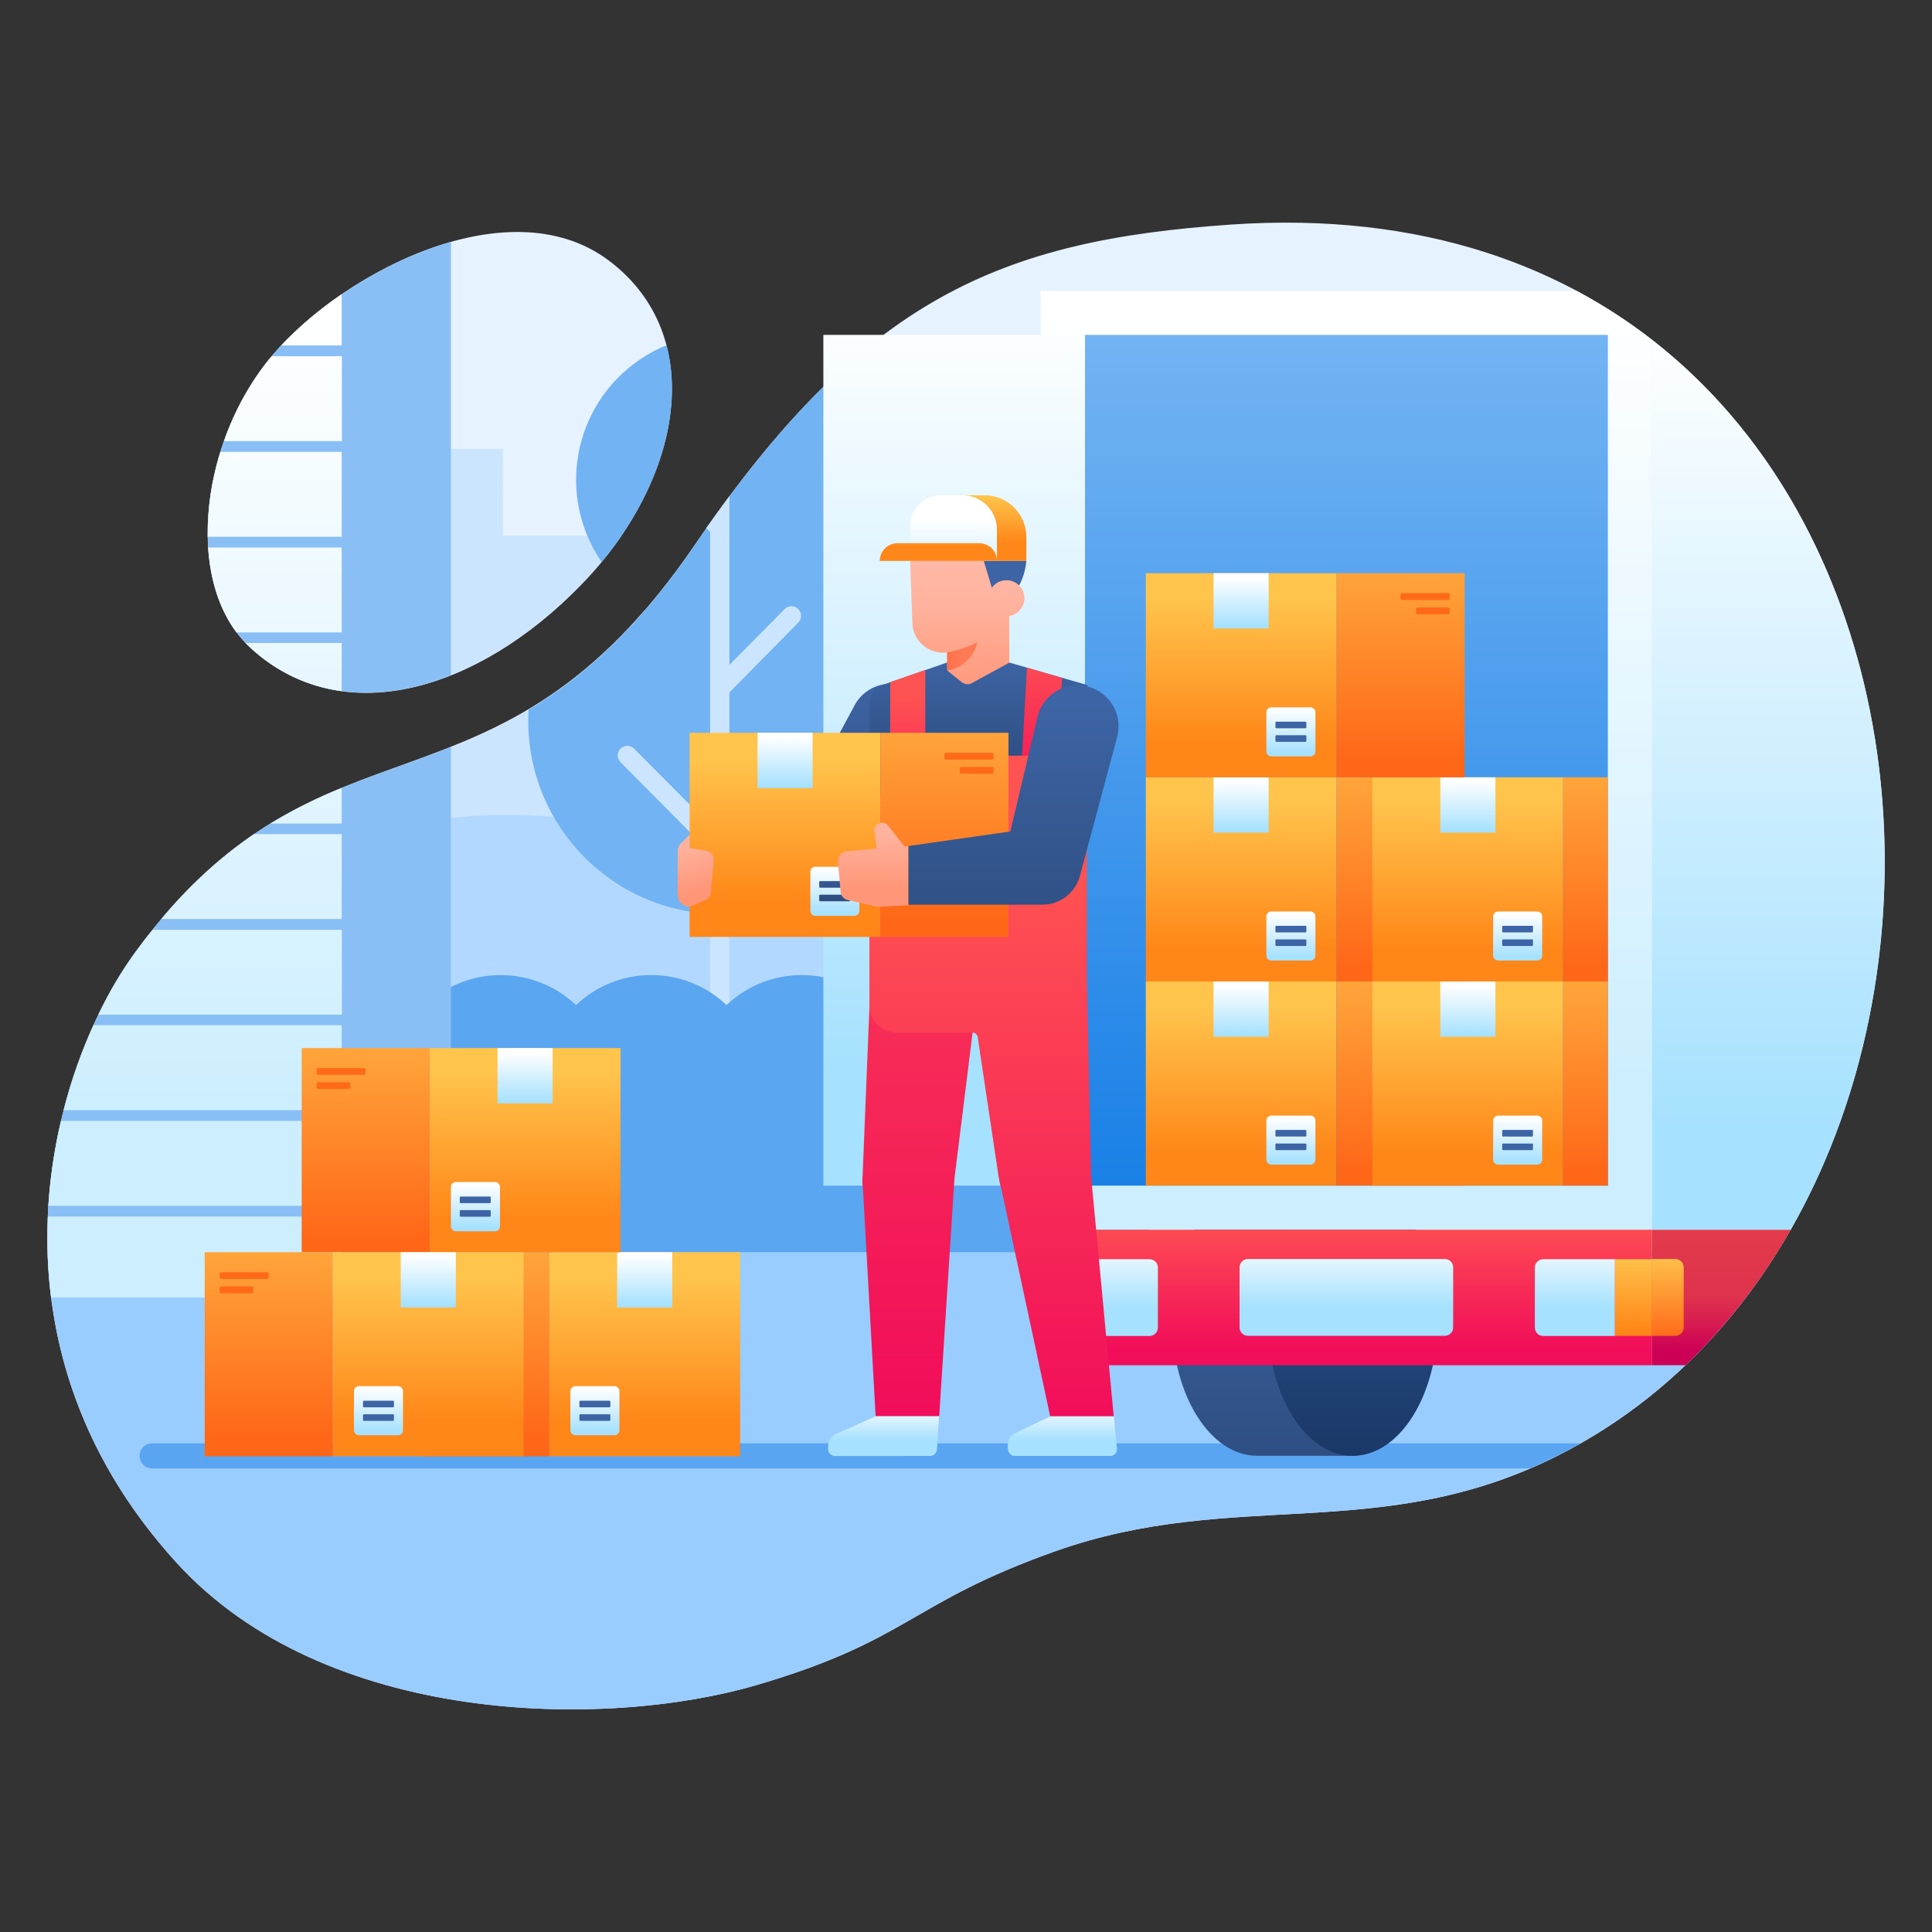<svg xml:space="preserve" style="enable-background:new 0 0 1024 1024;" viewBox="0 0 1024 1024" y="0px" x="0px" xmlns:xlink="http://www.w3.org/1999/xlink" xmlns="http://www.w3.org/2000/svg" id="图层_1" version="1.1">
<rect x="0" y="0" width="1024" height="1024" fill="#333333" stroke="none"/>
<style type="text/css">
	.st0{fill-rule:evenodd;clip-rule:evenodd;fill:#E6F2FF;}
	.st1{fill-rule:evenodd;clip-rule:evenodd;fill:#CCE5FF;}
	.st2{fill-rule:evenodd;clip-rule:evenodd;fill:#B3D8FF;}
	.st3{fill-rule:evenodd;clip-rule:evenodd;fill:#72B3F3;}
	.st4{fill-rule:evenodd;clip-rule:evenodd;fill:#5AA6F1;}
	.st5{fill-rule:evenodd;clip-rule:evenodd;fill:#99CDFF;}
	.st6{fill-rule:evenodd;clip-rule:evenodd;fill:#5AA5F2;}
	.st7{fill-rule:evenodd;clip-rule:evenodd;fill:url(#SVGID_1_);}
	.st8{fill:url(#SVGID_2_);}
	.st9{fill-rule:evenodd;clip-rule:evenodd;fill:url(#SVGID_3_);}
	.st10{fill-rule:evenodd;clip-rule:evenodd;fill:url(#SVGID_4_);}
	.st11{fill:url(#SVGID_5_);}
	.st12{fill:url(#SVGID_6_);}
	.st13{fill:url(#SVGID_7_);}
	.st14{fill:url(#SVGID_8_);}
	.st15{fill-rule:evenodd;clip-rule:evenodd;fill:url(#SVGID_9_);}
	.st16{fill-rule:evenodd;clip-rule:evenodd;fill:#C07E54;}
	.st17{fill-rule:evenodd;clip-rule:evenodd;fill:url(#SVGID_10_);}
	.st18{fill-rule:evenodd;clip-rule:evenodd;fill:url(#SVGID_11_);}
	.st19{fill:url(#SVGID_12_);}
	.st20{fill:url(#SVGID_13_);}
	.st21{fill:url(#SVGID_14_);}
	.st22{fill-rule:evenodd;clip-rule:evenodd;fill:url(#SVGID_15_);}
	.st23{fill-rule:evenodd;clip-rule:evenodd;fill:url(#SVGID_16_);}
	.st24{fill-rule:evenodd;clip-rule:evenodd;fill:url(#SVGID_17_);}
	.st25{fill:url(#SVGID_18_);}
	.st26{fill:url(#SVGID_19_);}
	.st27{fill:url(#SVGID_20_);}
	.st28{fill-rule:evenodd;clip-rule:evenodd;fill:url(#SVGID_21_);}
	.st29{fill-rule:evenodd;clip-rule:evenodd;fill:url(#SVGID_22_);}
	.st30{fill-rule:evenodd;clip-rule:evenodd;fill:url(#SVGID_23_);}
	.st31{fill:url(#SVGID_24_);}
	.st32{fill:url(#SVGID_25_);}
	.st33{fill:url(#SVGID_26_);}
	.st34{fill-rule:evenodd;clip-rule:evenodd;fill:url(#SVGID_27_);}
	.st35{fill-rule:evenodd;clip-rule:evenodd;fill:url(#SVGID_28_);}
	.st36{fill-rule:evenodd;clip-rule:evenodd;fill:url(#SVGID_29_);}
	.st37{fill:url(#SVGID_30_);}
	.st38{fill:url(#SVGID_31_);}
	.st39{fill:url(#SVGID_32_);}
	.st40{fill-rule:evenodd;clip-rule:evenodd;fill:url(#SVGID_33_);}
	.st41{fill-rule:evenodd;clip-rule:evenodd;fill:#FF6A19;}
	.st42{fill-rule:evenodd;clip-rule:evenodd;fill:url(#SVGID_34_);}
	.st43{fill-rule:evenodd;clip-rule:evenodd;fill:url(#SVGID_35_);}
	.st44{fill:url(#SVGID_36_);}
	.st45{fill:url(#SVGID_37_);}
	.st46{fill:url(#SVGID_38_);}
	.st47{fill-rule:evenodd;clip-rule:evenodd;fill:url(#SVGID_39_);}
	.st48{fill-rule:evenodd;clip-rule:evenodd;fill:url(#SVGID_40_);}
	.st49{fill-rule:evenodd;clip-rule:evenodd;fill:url(#SVGID_41_);}
	.st50{fill:url(#SVGID_42_);}
	.st51{fill-rule:evenodd;clip-rule:evenodd;fill:url(#SVGID_43_);}
	.st52{fill-rule:evenodd;clip-rule:evenodd;fill:url(#SVGID_44_);}
	.st53{fill-rule:evenodd;clip-rule:evenodd;fill:#89BFF5;}
	.st54{fill-rule:evenodd;clip-rule:evenodd;fill:url(#SVGID_45_);}
	.st55{fill:url(#SVGID_46_);}
	.st56{fill:url(#SVGID_47_);}
	.st57{fill:url(#SVGID_48_);}
	.st58{fill-rule:evenodd;clip-rule:evenodd;fill:url(#SVGID_49_);}
	.st59{fill-rule:evenodd;clip-rule:evenodd;fill:url(#SVGID_50_);}
	.st60{fill-rule:evenodd;clip-rule:evenodd;fill:url(#SVGID_51_);}
	.st61{fill:url(#SVGID_52_);}
	.st62{fill:url(#SVGID_53_);}
	.st63{fill:url(#SVGID_54_);}
	.st64{fill-rule:evenodd;clip-rule:evenodd;fill:url(#SVGID_55_);}
	.st65{fill-rule:evenodd;clip-rule:evenodd;fill:url(#SVGID_56_);}
	.st66{fill-rule:evenodd;clip-rule:evenodd;fill:url(#SVGID_57_);}
	.st67{fill:url(#SVGID_58_);}
	.st68{fill:url(#SVGID_59_);}
	.st69{fill:url(#SVGID_60_);}
	.st70{fill-rule:evenodd;clip-rule:evenodd;fill:url(#SVGID_61_);}
	.st71{fill-rule:evenodd;clip-rule:evenodd;fill:url(#SVGID_62_);}
	.st72{fill-rule:evenodd;clip-rule:evenodd;fill:url(#SVGID_63_);}
	.st73{fill-rule:evenodd;clip-rule:evenodd;fill:url(#Arm-Left_1_);}
	.st74{fill-rule:evenodd;clip-rule:evenodd;fill:url(#SVGID_64_);}
	.st75{fill-rule:evenodd;clip-rule:evenodd;fill:url(#SVGID_65_);}
	.st76{fill-rule:evenodd;clip-rule:evenodd;fill:url(#SVGID_66_);}
	.st77{fill-rule:evenodd;clip-rule:evenodd;fill:url(#SVGID_67_);}
	.st78{fill-rule:evenodd;clip-rule:evenodd;fill:url(#SVGID_68_);}
	.st79{fill-rule:evenodd;clip-rule:evenodd;fill:url(#SVGID_69_);}
	.st80{fill-rule:evenodd;clip-rule:evenodd;fill:url(#SVGID_70_);}
	.st81{fill-rule:evenodd;clip-rule:evenodd;fill:url(#SVGID_71_);}
	.st82{fill-rule:evenodd;clip-rule:evenodd;fill:url(#SVGID_72_);}
	.st83{fill-rule:evenodd;clip-rule:evenodd;fill:url(#SVGID_73_);}
	.st84{fill-rule:evenodd;clip-rule:evenodd;fill:url(#SVGID_74_);}
	.st85{fill-rule:evenodd;clip-rule:evenodd;fill:url(#SVGID_75_);}
	.st86{fill-rule:evenodd;clip-rule:evenodd;fill:url(#SVGID_76_);}
	.st87{fill:url(#SVGID_77_);}
	.st88{fill:url(#SVGID_78_);}
	.st89{fill:url(#SVGID_79_);}
	.st90{fill-rule:evenodd;clip-rule:evenodd;fill:url(#SVGID_80_);}
	.st91{fill-rule:evenodd;clip-rule:evenodd;fill:url(#SVGID_81_);}
	.st92{fill-rule:evenodd;clip-rule:evenodd;fill:url(#Hand-left_1_);}
	.st93{fill-rule:evenodd;clip-rule:evenodd;fill:url(#SVGID_82_);}
	.st94{fill-rule:evenodd;clip-rule:evenodd;fill:url(#SVGID_83_);}
</style>
<g id="图层_2_1_">
	<g id="Online_Transportation_Car">
		<g id="Artboard11">
			<path d="M71.8,504.6C27,565.8-14.6,709.7,93.7,828.4c78.8,86.4,227,88.3,307.7,64.6s80.3-43.1,157.6-70.7
				c95.5-33.9,172.6-3.3,266.9-50.9c273-138,228.6-679.7-173.1-652.4c-122.8,8.4-195.4,39.2-284.6,169.9
				C262.4,443.9,171.5,368.5,71.8,504.6L71.8,504.6z M132.9,343.5c48.5,44.4,120.5,22.7,175-33.4s67.4-132.5,14.8-172
				c-54.4-40.9-146.7,9.1-182,54.7S97.7,311.3,132.9,343.5z" class="st0" id="BG"></path>
			<path d="M341.7,323.5v37.1h104.4v180.1H218.5v-137C258.5,389.1,299,372.8,341.7,323.5z M266.6,283.9
				h62.8c-6.4,9.3-13.6,18-21.5,26c-27.2,28-58.7,47.4-89.5,54.3V237.9h48.1L266.6,283.9z" class="st1" id="Building"></path>
			<path d="M93.1,478.5c77-6.7,84.7-46.6,175.8-46.6c99.6,0,99.6,47.6,199.1,47.6v122.4H69.8v-94.4l2-2.8
				c6.6-9.1,13.6-17.7,21.2-26L93.1,478.5z" class="st2" id="Bliss"></path>
			<g id="tree">
				<path d="M438.3,203.1c24.2,27.3,25.9,67.9,4.1,97.2c25.7,19.4,40.7,49.7,40.7,81.8c0,56.5-45.6,102.3-101.5,102.3
					S280,438.6,280,382.2c0-2.1,0-4.1,0.2-6.1c28.5-17,57.6-42.5,87.9-87C392.3,253.6,415.3,225.6,438.3,203.1L438.3,203.1z
					 M353.3,183c9.2,35.4-4.2,78.3-34.4,114.9c-24.1-35.1-15.2-83,19.9-107.1C343.3,187.7,348.2,185,353.3,183z" class="st3"></path>
				<path d="M386.6,263v89.4l29.3-29.6c2-2,5.2-2,7.2,0c0,0,0,0,0,0l0,0c2,2,2,5.2,0,7.2L386.6,367v261.5h-10.2V451.9
					L328.9,404c-2-2-2-5.2,0-7.2l0,0c2-2,5.2-2,7.2,0c0,0,0,0,0,0l40.3,40.6V282l-2.1-2.1C378.5,274.1,382.5,268.4,386.6,263
					L386.6,263z" class="st1"></path>
			</g>
			<path d="M544.6,532.8c23.3-22,60.1-21,82.1,2.3c22,23.3,21,60.1-2.3,82.1c-4.6,4.3-9.8,7.8-15.5,10.5v50.2
				h-399v-85.5c-9.6-30.6,7.4-63.2,38-72.9c20.1-6.3,42.1-1.3,57.4,13.2c22.4-21.2,57.4-21.2,79.8,0c22.4-21.2,57.4-21.2,79.8,0
				C487.1,511.6,522.2,511.6,544.6,532.8L544.6,532.8z" class="st4" id="Bush"></path>
			<path d="M941.9,663.7c-28.3,45.1-67.1,82.9-116.1,107.7c-94.2,47.6-171.4,17-266.8,50.9
				c-77.4,27.5-76.9,46.9-157.6,70.7s-228.9,21.8-307.7-64.6c-48.4-53.1-66.9-111.2-68.4-164.7H941.9z" class="st5" id="Ground"></path>
			<path d="M837.7,765c-3.9,2.2-7.8,4.3-11.9,6.3c-5,2.5-10,4.8-14.9,7H81c-3.7,0.2-6.8-2.6-7-6.3
				c-0.2-3.7,2.6-6.8,6.3-7c0.2,0,0.4,0,0.7,0L837.7,765z" class="st6" id="shadow"></path>
			<g id="Truck">
				
					<linearGradient gradientTransform="matrix(0 245.35 -188.59 0 82844.586 529083.062)" y2="435.617" x2="-2153.296" y1="435.617" x1="-2153.882" gradientUnits="userSpaceOnUse" id="SVGID_1_">
					<stop style="stop-color:#3D64A4" offset="0"></stop>
					<stop style="stop-color:#2F4F83" offset="1"></stop>
				</linearGradient>
				<path d="M716.9,628.4h-50.6c-24.8,0-45,32.1-45,71.6c0,39.5,20.2,71.6,45,71.6h50.6c24.9,0,45-32.1,45-71.6
					C761.9,660.5,741.7,628.4,716.9,628.4L716.9,628.4z" class="st7"></path>
				
					<linearGradient gradientTransform="matrix(0 362.15 -362.15 0 159839.969 780946.562)" y2="439.385" x2="-2154.273" y1="439.385" x1="-2154.859" gradientUnits="userSpaceOnUse" id="SVGID_2_">
					<stop style="stop-color:#3D64A4" offset="0"></stop>
					<stop style="stop-color:#193766" offset="1"></stop>
				</linearGradient>
				<ellipse ry="71.6" rx="45" cy="700" cx="716.9" class="st8"></ellipse>
				
					<linearGradient gradientTransform="matrix(0 703.64 -514.44 0 227260.062 1516963.125)" y2="440.375" x2="-2155.056" y1="440.375" x1="-2155.642" gradientUnits="userSpaceOnUse" id="SVGID_3_">
					<stop style="stop-color:#FFFFFF" offset="0"></stop>
					<stop style="stop-color:#CCEEFF" offset="1"></stop>
				</linearGradient>
				<path d="M835.7,154.2c14,7.5,27.4,16.2,39.9,25.9v471.7h-324V154.2H835.7z" class="st9"></path>
				
					<linearGradient gradientTransform="matrix(0 722.82 -282.47 0 124930.477 1558375.125)" y2="438.961" x2="-2155.138" y1="438.961" x1="-2155.724" gradientUnits="userSpaceOnUse" id="SVGID_4_">
					<stop style="stop-color:#FFFFFF" offset="0"></stop>
					<stop style="stop-color:#A6E1FF" offset="1"></stop>
				</linearGradient>
				<path d="M875.6,180.1c136,105.8,158,323.8,73.5,471.7h-73.5V180.1z" class="st10"></path>
				
					<linearGradient gradientTransform="matrix(0 772.25 -733.35 0 324245.594 1665007.5)" y2="441.17" x2="-2155.231" y1="441.17" x1="-2155.817" gradientUnits="userSpaceOnUse" id="SVGID_5_">
					<stop style="stop-color:#72B3F3" offset="0"></stop>
					<stop style="stop-color:#1980E6" offset="1"></stop>
				</linearGradient>
				<rect height="450.9" width="277.2" class="st11" y="177.5" x="575"></rect>
				<g id="Boxes-Inside">
					
						<linearGradient gradientTransform="matrix(0 134.46 -158.12 0 69376.633 289679.344)" y2="434.599" x2="-2149.839" y1="434.599" x1="-2150.425" gradientUnits="userSpaceOnUse" id="SVGID_6_">
						<stop style="stop-color:#FFC44C" offset="0"></stop>
						<stop style="stop-color:#FF8618" offset="1"></stop>
					</linearGradient>
					<rect height="108.2" width="101.1" class="st12" y="520.2" x="607.3"></rect>
					
						<linearGradient gradientTransform="matrix(0 44.96 -66.87 0 28961.342 96592.07)" y2="423.262" x2="-2136.193" y1="423.262" x1="-2136.779" gradientUnits="userSpaceOnUse" id="SVGID_7_">
						<stop style="stop-color:#FFFFFF" offset="0"></stop>
						<stop style="stop-color:#A6E1FF" offset="1"></stop>
					</linearGradient>
					<rect height="29.3" width="29.2" class="st13" y="520.2" x="643.2"></rect>
					
						<linearGradient gradientTransform="matrix(0 257.06 -203.1 0 89439.312 554083.25)" y2="436.716" x2="-2153.046" y1="436.716" x1="-2153.632" gradientUnits="userSpaceOnUse" id="SVGID_8_">
						<stop style="stop-color:#FFC44C" offset="0"></stop>
						<stop style="stop-color:#FF6718" offset="1"></stop>
					</linearGradient>
					<rect height="108.2" width="67.9" class="st14" y="520.2" x="708.4"></rect>
					
						<linearGradient gradientTransform="matrix(0 39.89 -59.62 0 25790.826 85775.695)" y2="421.111" x2="-2134.864" y1="421.111" x1="-2135.45" gradientUnits="userSpaceOnUse" id="SVGID_9_">
						<stop style="stop-color:#FFFFFF" offset="0"></stop>
						<stop style="stop-color:#A6E1FF" offset="1"></stop>
					</linearGradient>
					<path d="M697.2,593.9c0-1.4-1.2-2.6-2.6-2.6l0,0h-20.8c-1.4,0-2.6,1.2-2.6,2.6l0,0v20.8c0,1.4,1.2,2.6,2.6,2.6
						l0,0h20.8c1.4,0,2.6-1.2,2.6-2.6l0,0V593.9z" class="st15"></path>
					<path d="M768.4,531.7c0-0.5-0.4-0.9-0.9-0.9h-24.3c-0.5,0-0.9,0.4-0.9,0.9v1.8c0,0.5,0.4,0.9,0.9,0.9l0,0h24.3
						c0.5,0,0.9-0.4,0.9-0.9V531.7z" class="st16"></path>
					<path d="M768.4,539.2c0-0.5-0.4-0.9-0.9-0.9h-16.1c-0.5,0-0.9,0.4-0.9,0.9c0,0,0,0,0,0v1.8c0,0.5,0.4,0.9,0.9,0.9
						h16.1c0.5,0,0.9-0.4,0.9-0.9V539.2z" class="st16"></path>
					
						<linearGradient gradientTransform="matrix(3.735173e-16 6.1 22.05 -1.350173e-15 -10368.934 12898.094)" y2="501.276" x2="-2014.03" y1="501.276" x1="-2014.616" gradientUnits="userSpaceOnUse" id="SVGID_10_">
						<stop style="stop-color:#3D64A4" offset="0"></stop>
						<stop style="stop-color:#2F4F83" offset="1"></stop>
					</linearGradient>
					<path d="M692.4,599.4c0-0.3-0.2-0.5-0.5-0.5c0,0,0,0,0,0h-15.4c-0.3,0-0.5,0.2-0.5,0.5v2.5c0,0.3,0.2,0.5,0.5,0.5
						h15.4c0.3,0,0.5-0.2,0.5-0.5c0,0,0,0,0,0V599.4z" class="st17"></path>
					
						<linearGradient gradientTransform="matrix(3.735173e-16 6.1 22.05 -1.350173e-15 -10368.934 12910.434)" y2="501.276" x2="-2014.876" y1="501.276" x1="-2015.462" gradientUnits="userSpaceOnUse" id="SVGID_11_">
						<stop style="stop-color:#3D64A4" offset="0"></stop>
						<stop style="stop-color:#2F4F83" offset="1"></stop>
					</linearGradient>
					<path d="M692.4,606.6c0-0.3-0.2-0.5-0.5-0.5c0,0,0,0,0,0h-15.4c-0.3,0-0.5,0.2-0.5,0.5v2.5c0,0.3,0.2,0.5,0.5,0.5
						h15.4c0.3,0,0.5-0.2,0.5-0.5c0,0,0,0,0,0V606.6z" class="st18"></path>
					
						<linearGradient gradientTransform="matrix(0 134.46 -158.12 0 69582.406 289679.344)" y2="435.141" x2="-2149.839" y1="435.141" x1="-2150.425" gradientUnits="userSpaceOnUse" id="SVGID_12_">
						<stop style="stop-color:#FFC44C" offset="0"></stop>
						<stop style="stop-color:#FF8618" offset="1"></stop>
					</linearGradient>
					<rect height="108.2" width="101.1" class="st19" y="520.2" x="727.4"></rect>
					
						<linearGradient gradientTransform="matrix(0 44.96 -66.87 0 29167.115 96592.07)" y2="424.542" x2="-2136.193" y1="424.542" x1="-2136.779" gradientUnits="userSpaceOnUse" id="SVGID_13_">
						<stop style="stop-color:#FFFFFF" offset="0"></stop>
						<stop style="stop-color:#A6E1FF" offset="1"></stop>
					</linearGradient>
					<rect height="29.3" width="29.2" class="st20" y="520.2" x="763.4"></rect>
					
						<linearGradient gradientTransform="matrix(0 257.06 -70.92 0 31064.947 554083.25)" y2="426.178" x2="-2153.046" y1="426.178" x1="-2153.632" gradientUnits="userSpaceOnUse" id="SVGID_14_">
						<stop style="stop-color:#FFC44C" offset="0"></stop>
						<stop style="stop-color:#FF6718" offset="1"></stop>
					</linearGradient>
					<rect height="108.2" width="23.7" class="st21" y="520.2" x="828.5"></rect>
					
						<linearGradient gradientTransform="matrix(0 39.89 -59.62 0 25996.604 85775.695)" y2="422.547" x2="-2134.864" y1="422.547" x1="-2135.45" gradientUnits="userSpaceOnUse" id="SVGID_15_">
						<stop style="stop-color:#FFFFFF" offset="0"></stop>
						<stop style="stop-color:#A6E1FF" offset="1"></stop>
					</linearGradient>
					<path d="M817.4,593.9c0-1.4-1.2-2.6-2.6-2.6l0,0h-20.8c-1.4,0-2.6,1.2-2.6,2.6l0,0v20.8c0,1.4,1.2,2.6,2.6,2.6
						l0,0h20.8c1.4,0,2.6-1.1,2.6-2.6c0,0,0,0,0,0L817.4,593.9z" class="st22"></path>
					
						<linearGradient gradientTransform="matrix(3.735173e-16 6.1 22.05 -1.350173e-15 -10163.154 12898.094)" y2="497.393" x2="-2014.03" y1="497.393" x1="-2014.616" gradientUnits="userSpaceOnUse" id="SVGID_16_">
						<stop style="stop-color:#3D64A4" offset="0"></stop>
						<stop style="stop-color:#2F4F83" offset="1"></stop>
					</linearGradient>
					<path d="M812.6,599.4c0-0.3-0.2-0.5-0.5-0.5h-15.4c-0.3,0-0.5,0.2-0.5,0.5c0,0,0,0,0,0v2.5c0,0.3,0.2,0.5,0.5,0.5
						c0,0,0,0,0,0H812c0.3,0,0.5-0.2,0.5-0.5V599.4z" class="st23"></path>
					
						<linearGradient gradientTransform="matrix(3.735173e-16 6.1 22.05 -1.350173e-15 -10163.154 12910.434)" y2="497.393" x2="-2014.876" y1="497.393" x1="-2015.462" gradientUnits="userSpaceOnUse" id="SVGID_17_">
						<stop style="stop-color:#3D64A4" offset="0"></stop>
						<stop style="stop-color:#2F4F83" offset="1"></stop>
					</linearGradient>
					<path d="M812.6,606.6c0-0.3-0.2-0.5-0.5-0.5h-15.4c-0.3,0-0.5,0.2-0.5,0.5c0,0,0,0,0,0v2.5c0,0.3,0.2,0.5,0.5,0.5
						c0,0,0,0,0,0H812c0.3,0,0.5-0.2,0.5-0.5V606.6z" class="st24"></path>
					
						<linearGradient gradientTransform="matrix(0 134.46 -158.12 0 69376.633 289494.062)" y2="434.599" x2="-2149.272" y1="434.599" x1="-2149.858" gradientUnits="userSpaceOnUse" id="SVGID_18_">
						<stop style="stop-color:#FFC44C" offset="0"></stop>
						<stop style="stop-color:#FF8618" offset="1"></stop>
					</linearGradient>
					<rect height="108.2" width="101.1" class="st25" y="412" x="607.3"></rect>
					
						<linearGradient gradientTransform="matrix(0 44.96 -66.87 0 28961.342 96406.766)" y2="423.262" x2="-2134.484" y1="423.262" x1="-2135.07" gradientUnits="userSpaceOnUse" id="SVGID_19_">
						<stop style="stop-color:#FFFFFF" offset="0"></stop>
						<stop style="stop-color:#A6E1FF" offset="1"></stop>
					</linearGradient>
					<rect height="29.3" width="29.2" class="st26" y="412" x="643.2"></rect>
					
						<linearGradient gradientTransform="matrix(0 257.06 -203.1 0 89439.312 553897.938)" y2="436.716" x2="-2152.749" y1="436.716" x1="-2153.335" gradientUnits="userSpaceOnUse" id="SVGID_20_">
						<stop style="stop-color:#FFC44C" offset="0"></stop>
						<stop style="stop-color:#FF6718" offset="1"></stop>
					</linearGradient>
					<rect height="108.2" width="67.9" class="st27" y="412" x="708.4"></rect>
					
						<linearGradient gradientTransform="matrix(0 39.89 -59.62 0 25790.826 85590.398)" y2="421.111" x2="-2132.946" y1="421.111" x1="-2133.516" gradientUnits="userSpaceOnUse" id="SVGID_21_">
						<stop style="stop-color:#FFFFFF" offset="0"></stop>
						<stop style="stop-color:#A6E1FF" offset="1"></stop>
					</linearGradient>
					<path d="M697.2,485.7c0-1.4-1.2-2.6-2.6-2.6h-20.8c-1.4,0-2.6,1.2-2.6,2.6v20.8c0,1.4,1.2,2.6,2.6,2.6l0,0h20.8
						c1.4,0,2.6-1.2,2.6-2.6v0V485.7z" class="st28"></path>
					<path d="M768.4,423.5c0-0.5-0.4-0.9-0.9-0.9h-24.3c-0.5,0-0.9,0.4-0.9,0.9l0,0v1.8c0,0.5,0.4,0.9,0.9,0.9l0,0
						h24.3c0.5,0,0.9-0.4,0.9-0.9V423.5z" class="st16"></path>
					<path d="M768.4,431c0-0.5-0.4-0.9-0.9-0.9h-16.1c-0.5,0-0.9,0.4-0.9,0.9l0,0v1.8c0,0.5,0.4,0.9,0.9,0.9h16.1
						c0.5,0,0.9-0.4,0.9-0.9V431z" class="st16"></path>
					
						<linearGradient gradientTransform="matrix(3.735173e-16 6.1 22.05 -1.350173e-15 -10368.934 12712.794)" y2="501.276" x2="-2001.41" y1="501.276" x1="-2001.996" gradientUnits="userSpaceOnUse" id="SVGID_22_">
						<stop style="stop-color:#3D64A4" offset="0"></stop>
						<stop style="stop-color:#2F4F83" offset="1"></stop>
					</linearGradient>
					<path d="M692.4,491.2c0-0.3-0.2-0.5-0.5-0.5c0,0,0,0,0,0h-15.4c-0.3,0-0.5,0.2-0.5,0.5v2.5c0,0.3,0.2,0.5,0.5,0.5
						h15.4c0.3,0,0.5-0.2,0.5-0.5c0,0,0,0,0,0V491.2z" class="st29"></path>
					
						<linearGradient gradientTransform="matrix(3.735173e-16 6.1 22.05 -1.350173e-15 -10368.934 12725.134)" y2="501.276" x2="-2002.256" y1="501.276" x1="-2002.842" gradientUnits="userSpaceOnUse" id="SVGID_23_">
						<stop style="stop-color:#3D64A4" offset="0"></stop>
						<stop style="stop-color:#2F4F83" offset="1"></stop>
					</linearGradient>
					<path d="M692.4,498.4c0-0.3-0.2-0.5-0.5-0.5c0,0,0,0,0,0h-15.4c-0.3,0-0.5,0.2-0.5,0.5v2.5c0,0.3,0.2,0.5,0.5,0.5
						h15.4c0.3,0,0.5-0.2,0.5-0.5c0,0,0,0,0,0V498.4z" class="st30"></path>
					
						<linearGradient gradientTransform="matrix(0 134.46 -158.12 0 69582.406 289494.062)" y2="435.141" x2="-2149.272" y1="435.141" x1="-2149.858" gradientUnits="userSpaceOnUse" id="SVGID_24_">
						<stop style="stop-color:#FFC44C" offset="0"></stop>
						<stop style="stop-color:#FF8618" offset="1"></stop>
					</linearGradient>
					<rect height="108.2" width="101.1" class="st31" y="412" x="727.4"></rect>
					
						<linearGradient gradientTransform="matrix(0 44.96 -66.87 0 29167.115 96406.766)" y2="424.542" x2="-2134.484" y1="424.542" x1="-2135.07" gradientUnits="userSpaceOnUse" id="SVGID_25_">
						<stop style="stop-color:#FFFFFF" offset="0"></stop>
						<stop style="stop-color:#A6E1FF" offset="1"></stop>
					</linearGradient>
					<rect height="29.3" width="29.2" class="st32" y="412" x="763.4"></rect>
					
						<linearGradient gradientTransform="matrix(0 257.06 -70.92 0 31064.947 553897.938)" y2="426.178" x2="-2152.749" y1="426.178" x1="-2153.335" gradientUnits="userSpaceOnUse" id="SVGID_26_">
						<stop style="stop-color:#FFC44C" offset="0"></stop>
						<stop style="stop-color:#FF6718" offset="1"></stop>
					</linearGradient>
					<rect height="108.2" width="23.7" class="st33" y="412" x="828.5"></rect>
					
						<linearGradient gradientTransform="matrix(0 39.89 -59.62 0 25996.604 85590.398)" y2="422.547" x2="-2132.946" y1="422.547" x1="-2133.516" gradientUnits="userSpaceOnUse" id="SVGID_27_">
						<stop style="stop-color:#FFFFFF" offset="0"></stop>
						<stop style="stop-color:#A6E1FF" offset="1"></stop>
					</linearGradient>
					<path d="M817.4,485.7c0-1.4-1.2-2.6-2.6-2.6c0,0,0,0,0,0h-20.8c-1.4,0-2.6,1.2-2.6,2.6v20.8
						c0,1.4,1.2,2.6,2.6,2.6l0,0h20.8c1.4,0,2.6-1.2,2.6-2.6v0L817.4,485.7z" class="st34"></path>
					
						<linearGradient gradientTransform="matrix(3.735173e-16 6.1 22.05 -1.350173e-15 -10163.154 12712.794)" y2="497.393" x2="-2001.41" y1="497.393" x1="-2001.996" gradientUnits="userSpaceOnUse" id="SVGID_28_">
						<stop style="stop-color:#3D64A4" offset="0"></stop>
						<stop style="stop-color:#2F4F83" offset="1"></stop>
					</linearGradient>
					<path d="M812.6,491.2c0-0.3-0.2-0.5-0.5-0.5h-15.4c-0.3,0-0.5,0.2-0.5,0.5c0,0,0,0,0,0v2.5c0,0.3,0.2,0.5,0.5,0.5
						c0,0,0,0,0,0H812c0.3,0,0.5-0.2,0.5-0.5V491.2z" class="st35"></path>
					
						<linearGradient gradientTransform="matrix(3.735173e-16 6.1 22.05 -1.350173e-15 -10163.154 12725.134)" y2="497.393" x2="-2002.256" y1="497.393" x1="-2002.842" gradientUnits="userSpaceOnUse" id="SVGID_29_">
						<stop style="stop-color:#3D64A4" offset="0"></stop>
						<stop style="stop-color:#2F4F83" offset="1"></stop>
					</linearGradient>
					<path d="M812.6,498.4c0-0.3-0.2-0.5-0.5-0.5h-15.4c-0.3,0-0.5,0.2-0.5,0.5c0,0,0,0,0,0v2.5c0,0.3,0.2,0.5,0.5,0.5
						c0,0,0,0,0,0H812c0.3,0,0.5-0.2,0.5-0.5V498.4z" class="st36"></path>
					
						<linearGradient gradientTransform="matrix(0 134.46 -158.12 0 69376.633 289308.75)" y2="434.599" x2="-2148.705" y1="434.599" x1="-2149.275" gradientUnits="userSpaceOnUse" id="SVGID_30_">
						<stop style="stop-color:#FFC44C" offset="0"></stop>
						<stop style="stop-color:#FF8618" offset="1"></stop>
					</linearGradient>
					<rect height="108.2" width="101.1" class="st37" y="303.8" x="607.3"></rect>
					
						<linearGradient gradientTransform="matrix(0 44.96 -66.87 0 28961.342 96221.469)" y2="423.262" x2="-2132.774" y1="423.262" x1="-2133.344" gradientUnits="userSpaceOnUse" id="SVGID_31_">
						<stop style="stop-color:#FFFFFF" offset="0"></stop>
						<stop style="stop-color:#A6E1FF" offset="1"></stop>
					</linearGradient>
					<rect height="29.3" width="29.2" class="st38" y="303.8" x="643.2"></rect>
					
						<linearGradient gradientTransform="matrix(0 257.06 -203.1 0 89439.312 553712.625)" y2="436.716" x2="-2152.453" y1="436.716" x1="-2153.039" gradientUnits="userSpaceOnUse" id="SVGID_32_">
						<stop style="stop-color:#FFC44C" offset="0"></stop>
						<stop style="stop-color:#FF6718" offset="1"></stop>
					</linearGradient>
					<rect height="108.2" width="67.9" class="st39" y="303.8" x="708.4"></rect>
					
						<linearGradient gradientTransform="matrix(0 39.89 -59.62 0 25790.826 85405.102)" y2="421.111" x2="-2131.012" y1="421.111" x1="-2131.598" gradientUnits="userSpaceOnUse" id="SVGID_33_">
						<stop style="stop-color:#FFFFFF" offset="0"></stop>
						<stop style="stop-color:#A6E1FF" offset="1"></stop>
					</linearGradient>
					<path d="M697.2,377.5c0-1.4-1.2-2.6-2.6-2.6l0,0h-20.8c-1.4,0-2.6,1.2-2.6,2.6v0v20.8c0,1.4,1.2,2.6,2.6,2.6l0,0
						h20.8c1.4,0,2.6-1.2,2.6-2.6v0V377.5z" class="st40"></path>
					<path d="M768.4,315.3c0-0.5-0.4-0.9-0.9-0.9h-24.3c-0.5,0-0.9,0.4-0.9,0.9l0,0v1.8c0,0.5,0.4,0.9,0.9,0.9h24.3
						c0.5,0,0.9-0.4,0.9-0.9V315.3z" class="st41"></path>
					<path d="M768.4,322.9c0-0.5-0.4-0.9-0.9-0.9h-16.1c-0.5,0-0.9,0.4-0.9,0.9c0,0,0,0,0,0v1.8c0,0.5,0.4,0.9,0.9,0.9
						h16.1c0.5,0,0.9-0.4,0.9-0.9V322.9z" class="st41"></path>
					
						<linearGradient gradientTransform="matrix(3.735173e-16 6.1 22.05 -1.350173e-15 -10368.934 12527.494)" y2="501.276" x2="-1988.79" y1="501.276" x1="-1989.376" gradientUnits="userSpaceOnUse" id="SVGID_34_">
						<stop style="stop-color:#3D64A4" offset="0"></stop>
						<stop style="stop-color:#2F4F83" offset="1"></stop>
					</linearGradient>
					<path d="M692.4,383c0-0.3-0.2-0.5-0.5-0.5c0,0,0,0,0,0h-15.4c-0.3,0-0.5,0.2-0.5,0.5v2.5c0,0.3,0.2,0.5,0.5,0.5
						h15.4c0.3,0,0.5-0.2,0.5-0.5c0,0,0,0,0,0V383z" class="st42"></path>
					
						<linearGradient gradientTransform="matrix(3.735173e-16 6.1 22.05 -1.350173e-15 -10368.934 12539.834)" y2="501.276" x2="-1989.636" y1="501.276" x1="-1990.222" gradientUnits="userSpaceOnUse" id="SVGID_35_">
						<stop style="stop-color:#3D64A4" offset="0"></stop>
						<stop style="stop-color:#2F4F83" offset="1"></stop>
					</linearGradient>
					<path d="M692.4,390.2c0-0.3-0.2-0.5-0.5-0.5c0,0,0,0,0,0h-15.4c-0.3,0-0.5,0.2-0.5,0.5v2.5c0,0.3,0.2,0.5,0.5,0.5
						h15.4c0.3,0,0.5-0.2,0.5-0.5c0,0,0,0,0,0V390.2z" class="st43"></path>
				</g>
				
					<linearGradient gradientTransform="matrix(0 690.95 -317.5 0 139706.703 1489608)" y2="438.428" x2="-2155.065" y1="438.428" x1="-2155.651" gradientUnits="userSpaceOnUse" id="SVGID_36_">
					<stop style="stop-color:#FFFFFF" offset="0"></stop>
					<stop style="stop-color:#A6E1FF" offset="1"></stop>
				</linearGradient>
				<rect height="450.9" width="138.6" class="st44" y="177.5" x="436.4"></rect>
				
					<linearGradient gradientTransform="matrix(7.525455e-15 122.9 120.19 -7.359515e-15 -53876.328 264953.062)" y2="454.197" x2="-2150.019" y1="454.197" x1="-2150.605" gradientUnits="userSpaceOnUse" id="SVGID_37_">
					<stop style="stop-color:#FF5252" offset="0"></stop>
					<stop style="stop-color:#F10D5A" offset="1"></stop>
				</linearGradient>
				<rect height="71.8" width="324" class="st45" y="651.8" x="551.6"></rect>
				
					<linearGradient gradientTransform="matrix(0 69.56 -36.05 0 15141.854 149911.266)" y2="404.449" x2="-2144.991" y1="404.449" x1="-2145.577" gradientUnits="userSpaceOnUse" id="SVGID_38_">
					<stop style="stop-color:#CA7B49" offset="0"></stop>
					<stop style="stop-color:#984511" offset="1"></stop>
				</linearGradient>
				<rect height="40.6" width="19.7" class="st46" y="667.4" x="551.6"></rect>
				
					<linearGradient gradientTransform="matrix(3.811101e-15 62.24 97.1 -5.945661e-15 -43773.738 134114.469)" y2="456.913" x2="-2143.661" y1="456.913" x1="-2144.247" gradientUnits="userSpaceOnUse" id="SVGID_39_">
					<stop style="stop-color:#FFFFFF" offset="0"></stop>
					<stop style="stop-color:#A6E1FF" offset="1"></stop>
				</linearGradient>
				<path d="M571.3,667.4h38c2.4,0,4.4,2,4.4,4.4v31.9c0,2.4-2,4.4-4.4,4.4l0,0h-38V667.4z" class="st47"></path>
				
					<linearGradient gradientTransform="matrix(0 122.9 -51.43 0 22552.588 264953.062)" y2="420.771" x2="-2150.019" y1="420.771" x1="-2150.605" gradientUnits="userSpaceOnUse" id="SVGID_40_">
					<stop style="stop-color:#E33D4B" offset="0"></stop>
					<stop style="stop-color:#DF324D" offset="0.61"></stop>
					<stop style="stop-color:#D61A51" offset="0.82"></stop>
					<stop style="stop-color:#CC0055" offset="1"></stop>
				</linearGradient>
				<path d="M949.1,651.8c-15,26.5-33.8,50.7-55.7,71.8h-17.8v-71.8H949.1z" class="st48"></path>
				
					<linearGradient gradientTransform="matrix(0 62.24 -259.08 0 114188.297 134114.469)" y2="437.991" x2="-2143.661" y1="437.991" x1="-2144.247" gradientUnits="userSpaceOnUse" id="SVGID_41_">
					<stop style="stop-color:#FFFFFF" offset="0"></stop>
					<stop style="stop-color:#A6E1FF" offset="1"></stop>
				</linearGradient>
				<path d="M770.2,671.7c0-2.4-2-4.4-4.4-4.4H661.4c-2.4,0-4.4,2-4.4,4.4v31.9c0,2.4,2,4.4,4.4,4.4h104.4
					c2.4,0,4.4-2,4.4-4.4L770.2,671.7z" class="st49"></path>
				
					<linearGradient gradientTransform="matrix(0 69.56 -42.4 0 18480.484 149911.266)" y2="415.442" x2="-2144.991" y1="415.442" x1="-2145.577" gradientUnits="userSpaceOnUse" id="SVGID_42_">
					<stop style="stop-color:#FFC44C" offset="0"></stop>
					<stop style="stop-color:#FF8618" offset="1"></stop>
				</linearGradient>
				<rect height="40.6" width="19.7" class="st50" y="667.4" x="855.9"></rect>
				
					<linearGradient gradientTransform="matrix(0 80.62 -42.13 0 18389.986 173763.641)" y2="415.523" x2="-2146.533" y1="415.523" x1="-2147.103" gradientUnits="userSpaceOnUse" id="SVGID_43_">
					<stop style="stop-color:#FFC44C" offset="0"></stop>
					<stop style="stop-color:#FF6718" offset="1"></stop>
				</linearGradient>
				<path d="M892.4,671.7c0-2.4-2-4.4-4.4-4.4h-12.5V708h12.5c2.4,0,4.4-2,4.4-4.4l0,0V671.7z" class="st51"></path>
				
					<linearGradient gradientTransform="matrix(0 62.24 -97.1 0 42649.637 134114.469)" y2="430.637" x2="-2143.661" y1="430.637" x1="-2144.247" gradientUnits="userSpaceOnUse" id="SVGID_44_">
					<stop style="stop-color:#FFFFFF" offset="0"></stop>
					<stop style="stop-color:#A6E1FF" offset="1"></stop>
				</linearGradient>
				<path d="M855.9,667.4h-38c-2.4,0-4.4,2-4.4,4.4v31.9c0,2.4,2,4.4,4.4,4.4l0,0h38L855.9,667.4z" class="st52"></path>
			</g>
			<g id="Warehouse">
				<path d="M239,687.7h-212C17.6,612,44,542.5,71.8,504.6c57.1-78,111.4-86.5,167.2-108.7V687.7z M239,128.2v229.7
					c-37.9,15.1-76.4,12.7-106.1-14.5c-35.2-32.2-27.4-105.1,7.9-150.7C160.9,166.9,199.5,139.4,239,128.2z" class="st53"></path>
				
					<linearGradient gradientTransform="matrix(0 751.87 -247.82 0 108142.453 1621005.75)" y2="435.959" x2="-2155.179" y1="435.959" x1="-2155.749" gradientUnits="userSpaceOnUse" id="SVGID_45_">
					<stop style="stop-color:#FFFFFF" offset="0"></stop>
					<stop style="stop-color:#CCEEFF" offset="1"></stop>
				</linearGradient>
				<path d="M181.1,687.7H27.1c-1.8-14.2-2.4-28.6-1.7-42.9h155.8V687.7z M181.1,639.1H25.6c1-15.2,3.2-30.2,6.7-45
					h148.8V639.1z M181.1,588.4H33.7c3.9-15.4,9.2-30.5,15.8-45h131.6V588.4z M181.1,537.8h-129c5.5-11.6,12.1-22.8,19.7-33.2
					c3-4.1,6-8.1,9.1-11.8h100.3V537.8z M181.1,487.1H85.5c14.2-17.2,30.7-32.4,49.1-45h46.5V487.1z M181.1,417.6v18.9h-37.8
					C155.4,429.2,168.1,422.8,181.1,417.6L181.1,417.6z M181.1,366.3c-18.1-2.4-34.9-10.4-48.2-22.8c-1-0.9-1.9-1.8-2.8-2.7h51
					V366.3z M181.1,335.2h-55.8c-9.1-12.2-13.9-27.9-15-45h70.8V335.2z M181.1,284.5h-71c-0.1-15.3,2.1-30.5,6.7-45h64.3V284.5z
					 M181.1,233.8h-62.4c5.1-14.8,12.6-28.6,22.1-41.1c1-1.3,2.1-2.6,3.3-3.9h37.1V233.8z M181.1,155.9v27.2H149
					C158.7,172.9,169.5,163.8,181.1,155.9L181.1,155.9z" class="st54"></path>
			</g>
			<g id="Boxes-outside">
				
					<linearGradient gradientTransform="matrix(8.233301e-15 134.46 158.12 -9.682058e-15 -71233.227 289925.062)" y2="452.662" x2="-2150.613" y1="452.662" x1="-2151.183" gradientUnits="userSpaceOnUse" id="SVGID_46_">
					<stop style="stop-color:#FFC44C" offset="0"></stop>
					<stop style="stop-color:#FF8618" offset="1"></stop>
				</linearGradient>
				<rect height="108.2" width="101.1" class="st55" y="663.7" x="291.2"></rect>
				
					<linearGradient gradientTransform="matrix(2.753006e-15 44.96 66.87 -4.094607e-15 -30817.902 96837.766)" y2="465.973" x2="-2138.476" y1="465.973" x1="-2139.061" gradientUnits="userSpaceOnUse" id="SVGID_47_">
					<stop style="stop-color:#FFFFFF" offset="0"></stop>
					<stop style="stop-color:#A6E1FF" offset="1"></stop>
				</linearGradient>
				<rect height="29.3" width="29.2" class="st56" y="663.7" x="327.1"></rect>
				
					<linearGradient gradientTransform="matrix(1.574039e-14 257.06 203.1 -1.243629e-14 -91295.875 554328.938)" y2="450.778" x2="-2153.455" y1="450.778" x1="-2154.024" gradientUnits="userSpaceOnUse" id="SVGID_48_">
					<stop style="stop-color:#FFC44C" offset="0"></stop>
					<stop style="stop-color:#FF6718" offset="1"></stop>
				</linearGradient>
				<rect height="108.2" width="67.9" class="st57" y="663.7" x="223.3"></rect>
				
					<linearGradient gradientTransform="matrix(2.442558e-15 39.89 59.62 -3.650672e-15 -27647.383 86021.391)" y2="469.016" x2="-2137.443" y1="469.016" x1="-2138.013" gradientUnits="userSpaceOnUse" id="SVGID_49_">
					<stop style="stop-color:#FFFFFF" offset="0"></stop>
					<stop style="stop-color:#A6E1FF" offset="1"></stop>
				</linearGradient>
				<path d="M302.3,737.3c0-1.4,1.2-2.6,2.6-2.6h0h20.8c1.4,0,2.6,1.2,2.6,2.6l0,0v20.8c0,1.4-1.2,2.6-2.6,2.6h0h-20.8
					c-1.4,0-2.6-1.2-2.6-2.6l0,0V737.3z" class="st58"></path>
				<path d="M231.2,675.2c0-0.5,0.4-0.9,0.9-0.9h24.2c0.5,0,0.9,0.4,0.9,0.9v1.8c0,0.5-0.4,0.9-0.9,0.9c0,0,0,0,0,0
					H232c-0.5,0-0.9-0.4-0.9-0.9L231.2,675.2L231.2,675.2z" class="st16"></path>
				<path d="M231.2,682.7c0-0.5,0.4-0.9,0.9-0.9h16.1c0.5,0,0.9,0.4,0.9,0.9c0,0,0,0,0,0v1.9c0,0.5-0.4,0.9-0.9,0.9
					c0,0,0,0,0,0H232c-0.5,0-0.9-0.4-0.9-0.9L231.2,682.7z" class="st16"></path>
				
					<linearGradient gradientTransform="matrix(0 6.1 -22.05 0 8512.374 13143.784)" y2="371.748" x2="-2030.771" y1="371.748" x1="-2031.357" gradientUnits="userSpaceOnUse" id="SVGID_50_">
					<stop style="stop-color:#3D64A4" offset="0"></stop>
					<stop style="stop-color:#2F4F83" offset="1"></stop>
				</linearGradient>
				<path d="M307.1,742.9c0-0.3,0.2-0.5,0.5-0.5H323c0.3,0,0.5,0.2,0.5,0.5v2.5c0,0.3-0.2,0.5-0.5,0.5h-15.4
					c-0.3,0-0.5-0.2-0.5-0.5V742.9z" class="st59"></path>
				
					<linearGradient gradientTransform="matrix(0 6.1 -22.05 0 8512.374 13156.134)" y2="371.748" x2="-2031.616" y1="371.748" x1="-2032.185" gradientUnits="userSpaceOnUse" id="SVGID_51_">
					<stop style="stop-color:#3D64A4" offset="0"></stop>
					<stop style="stop-color:#2F4F83" offset="1"></stop>
				</linearGradient>
				<path d="M307.1,750.1c0-0.3,0.2-0.5,0.5-0.5H323c0.3,0,0.5,0.2,0.5,0.5c0,0,0,0,0,0v2.5c0,0.3-0.2,0.5-0.5,0.5
					h-15.4c-0.3,0-0.5-0.2-0.5-0.5V750.1z" class="st60"></path>
				
					<linearGradient gradientTransform="matrix(8.233301e-15 134.46 158.12 -9.682058e-15 -71341.75 289739.75)" y2="452.948" x2="-2150.03" y1="452.948" x1="-2150.616" gradientUnits="userSpaceOnUse" id="SVGID_52_">
					<stop style="stop-color:#FFC44C" offset="0"></stop>
					<stop style="stop-color:#FF8618" offset="1"></stop>
				</linearGradient>
				<rect height="108.2" width="101.1" class="st61" y="555.5" x="227.8"></rect>
				
					<linearGradient gradientTransform="matrix(2.753006e-15 44.96 66.87 -4.094607e-15 -30926.422 96652.469)" y2="466.648" x2="-2136.749" y1="466.648" x1="-2137.336" gradientUnits="userSpaceOnUse" id="SVGID_53_">
					<stop style="stop-color:#FFFFFF" offset="0"></stop>
					<stop style="stop-color:#A6E1FF" offset="1"></stop>
				</linearGradient>
				<rect height="29.3" width="29.2" class="st62" y="555.5" x="263.7"></rect>
				
					<linearGradient gradientTransform="matrix(1.574039e-14 257.06 203.1 -1.243629e-14 -91404.398 554143.625)" y2="451.001" x2="-2153.142" y1="451.001" x1="-2153.728" gradientUnits="userSpaceOnUse" id="SVGID_54_">
					<stop style="stop-color:#FFC44C" offset="0"></stop>
					<stop style="stop-color:#FF6718" offset="1"></stop>
				</linearGradient>
				<rect height="108.2" width="67.9" class="st63" y="555.5" x="159.9"></rect>
				
					<linearGradient gradientTransform="matrix(2.442558e-15 39.89 59.62 -3.650672e-15 -27755.906 85836.086)" y2="469.773" x2="-2135.509" y1="469.773" x1="-2136.079" gradientUnits="userSpaceOnUse" id="SVGID_55_">
					<stop style="stop-color:#FFFFFF" offset="0"></stop>
					<stop style="stop-color:#A6E1FF" offset="1"></stop>
				</linearGradient>
				<path d="M239,629.1c0-1.4,1.2-2.6,2.6-2.6h20.8c1.4,0,2.6,1.2,2.6,2.6l0,0V650c0,1.4-1.2,2.6-2.6,2.6h-20.8
					c-1.4,0-2.6-1.2-2.6-2.6L239,629.1z" class="st64"></path>
				<path d="M167.8,567c0-0.5,0.4-0.9,0.9-0.9h24.2c0.5,0,0.9,0.4,0.9,0.9v1.8c0,0.5-0.4,0.9-0.9,0.9c0,0,0,0,0,0
					h-24.2c-0.5,0-0.9-0.4-0.9-0.9V567z" class="st41"></path>
				<path d="M167.8,574.5c0-0.5,0.4-0.9,0.9-0.9h16.1c0.5,0,0.9,0.4,0.9,0.9c0,0,0,0,0,0v1.8c0,0.5-0.4,0.9-0.9,0.9
					h-16.1c-0.5,0-0.9-0.4-0.9-0.9V574.5z" class="st41"></path>
				
					<linearGradient gradientTransform="matrix(0 6.1 -22.05 0 8403.854 12958.483)" y2="369.7" x2="-2018.151" y1="369.7" x1="-2018.737" gradientUnits="userSpaceOnUse" id="SVGID_56_">
					<stop style="stop-color:#3D64A4" offset="0"></stop>
					<stop style="stop-color:#2F4F83" offset="1"></stop>
				</linearGradient>
				<path d="M243.7,634.7c0-0.3,0.2-0.5,0.5-0.5h15.4c0.3,0,0.5,0.2,0.5,0.5v2.5c0,0.3-0.2,0.5-0.5,0.5h-15.4
					c-0.3,0-0.5-0.2-0.5-0.5V634.7z" class="st65"></path>
				
					<linearGradient gradientTransform="matrix(0 6.1 -22.05 0 8403.854 12970.834)" y2="369.7" x2="-2018.996" y1="369.7" x1="-2019.565" gradientUnits="userSpaceOnUse" id="SVGID_57_">
					<stop style="stop-color:#3D64A4" offset="0"></stop>
					<stop style="stop-color:#2F4F83" offset="1"></stop>
				</linearGradient>
				<path d="M243.7,641.9c0-0.3,0.2-0.5,0.5-0.5h15.4c0.3,0,0.5,0.2,0.5,0.5v2.5c0,0.3-0.2,0.5-0.5,0.5h-15.4
					c-0.3,0-0.5-0.2-0.5-0.5V641.9z" class="st66"></path>
				
					<linearGradient gradientTransform="matrix(8.233301e-15 134.46 158.12 -9.682058e-15 -71429.75 289925.062)" y2="453.179" x2="-2150.613" y1="453.179" x1="-2151.183" gradientUnits="userSpaceOnUse" id="SVGID_58_">
					<stop style="stop-color:#FFC44C" offset="0"></stop>
					<stop style="stop-color:#FF8618" offset="1"></stop>
				</linearGradient>
				<rect height="108.2" width="101.1" class="st67" y="663.7" x="176.4"></rect>
				
					<linearGradient gradientTransform="matrix(2.753006e-15 44.96 66.87 -4.094607e-15 -31014.422 96837.766)" y2="467.196" x2="-2138.476" y1="467.196" x1="-2139.061" gradientUnits="userSpaceOnUse" id="SVGID_59_">
					<stop style="stop-color:#FFFFFF" offset="0"></stop>
					<stop style="stop-color:#A6E1FF" offset="1"></stop>
				</linearGradient>
				<rect height="29.3" width="29.2" class="st68" y="663.7" x="212.4"></rect>
				
					<linearGradient gradientTransform="matrix(1.574039e-14 257.06 203.1 -1.243629e-14 -91492.398 554328.938)" y2="451.181" x2="-2153.455" y1="451.181" x1="-2154.024" gradientUnits="userSpaceOnUse" id="SVGID_60_">
					<stop style="stop-color:#FFC44C" offset="0"></stop>
					<stop style="stop-color:#FF6718" offset="1"></stop>
				</linearGradient>
				<rect height="108.2" width="67.9" class="st69" y="663.7" x="108.5"></rect>
				
					<linearGradient gradientTransform="matrix(2.442558e-15 39.89 59.62 -3.650672e-15 -27843.914 86021.391)" y2="470.387" x2="-2137.443" y1="470.387" x1="-2138.013" gradientUnits="userSpaceOnUse" id="SVGID_61_">
					<stop style="stop-color:#FFFFFF" offset="0"></stop>
					<stop style="stop-color:#A6E1FF" offset="1"></stop>
				</linearGradient>
				<path d="M187.6,737.3c0-1.4,1.2-2.6,2.6-2.6c0,0,0,0,0,0H211c1.4,0,2.6,1.2,2.6,2.6l0,0v20.8
					c0,1.4-1.1,2.6-2.6,2.6c0,0,0,0,0,0h-20.8c-1.4,0-2.6-1.2-2.6-2.6l0,0V737.3z" class="st70"></path>
				<path d="M116.4,675.2c0-0.5,0.4-0.9,0.9-0.9h24.2c0.5,0,0.9,0.4,0.9,0.9v1.8c0,0.5-0.4,0.9-0.9,0.9h-24.2
					c-0.5,0-0.9-0.4-0.9-0.9c0,0,0,0,0,0V675.2z" class="st41"></path>
				<path d="M116.4,682.7c0-0.5,0.4-0.9,0.9-0.9c0,0,0,0,0,0h16.1c0.5,0,0.9,0.4,0.9,0.9v1.9c0,0.5-0.4,0.9-0.9,0.9
					h-16.1c-0.5,0-0.9-0.4-0.9-0.9c0,0,0,0,0,0V682.7z" class="st41"></path>
				
					<linearGradient gradientTransform="matrix(0 6.1 -22.05 0 8315.854 13143.784)" y2="368.039" x2="-2030.771" y1="368.039" x1="-2031.357" gradientUnits="userSpaceOnUse" id="SVGID_62_">
					<stop style="stop-color:#3D64A4" offset="0"></stop>
					<stop style="stop-color:#2F4F83" offset="1"></stop>
				</linearGradient>
				<path d="M192.4,742.9c0-0.3,0.2-0.5,0.5-0.5h15.4c0.3,0,0.5,0.2,0.5,0.5v2.5c0,0.3-0.2,0.5-0.5,0.5h-15.4
					c-0.3,0-0.5-0.2-0.5-0.5V742.9z" class="st71"></path>
				
					<linearGradient gradientTransform="matrix(0 6.1 -22.05 0 8315.854 13156.134)" y2="368.039" x2="-2031.616" y1="368.039" x1="-2032.185" gradientUnits="userSpaceOnUse" id="SVGID_63_">
					<stop style="stop-color:#3D64A4" offset="0"></stop>
					<stop style="stop-color:#2F4F83" offset="1"></stop>
				</linearGradient>
				<path d="M192.4,750.1c0-0.3,0.2-0.5,0.5-0.5h15.4c0.3,0,0.5,0.2,0.5,0.5v2.5c0,0.3-0.2,0.5-0.5,0.5h-15.4
					c-0.3,0-0.5-0.2-0.5-0.5V750.1z" class="st72"></path>
			</g>
			<g id="Person">
				
					<linearGradient gradientTransform="matrix(1.041256e-14 170.05 103.43 -6.333261e-15 -46771.938 366178.531)" y2="456.611" x2="-2150.659" y1="456.611" x1="-2151.245" gradientUnits="userSpaceOnUse" id="Arm-Left_1_">
					<stop style="stop-color:#3D64A4" offset="0"></stop>
					<stop style="stop-color:#2F4F83" offset="1"></stop>
				</linearGradient>
				<path d="M452.5,374.7c0.2-0.4,0.4-0.8,0.6-1.2c5.9-10.5,19.2-14.2,29.7-8.3
					c10.5,5.9,14.2,19.2,8.3,29.7c-0.1,0.1-0.2,0.3-0.3,0.4l-38.4,66.6l-35.8-20.7L452.5,374.7L452.5,374.7z" class="st73" id="Arm-Left"></path>
				<g id="Shirt">
					
						<linearGradient gradientTransform="matrix(0 93.19 -154.56 0 67495.102 200348.141)" y2="433.337" x2="-2145.556" y1="433.337" x1="-2146.142" gradientUnits="userSpaceOnUse" id="SVGID_64_">
						<stop style="stop-color:#3D64A4" offset="0"></stop>
						<stop style="stop-color:#2F4F83" offset="1"></stop>
					</linearGradient>
					<path d="M460.9,373c0-4.5,2.9-8.6,7.2-10.1l34-11.8h32.6l41.6,12v42.3H460.9v-32.6V373z" class="st74"></path>
					
						<linearGradient gradientTransform="matrix(0 143.44 -8.65 0 2998.181 308752.719)" y2="282.879" x2="-2149.515" y1="282.879" x1="-2150.101" gradientUnits="userSpaceOnUse" id="SVGID_65_">
						<stop style="stop-color:#FF5252" offset="0"></stop>
						<stop style="stop-color:#F10D5A" offset="1"></stop>
					</linearGradient>
					<path d="M562.9,359.3l-18.6-5.4l-4.7,83.8h18.6L562.9,359.3z" class="st75"></path>
					
						<linearGradient gradientTransform="matrix(0 141.32 -6.91 0 2101.981 304195.875)" y2="234.566" x2="-2149.339" y1="234.566" x1="-2149.925" gradientUnits="userSpaceOnUse" id="SVGID_66_">
						<stop style="stop-color:#FF5252" offset="0"></stop>
						<stop style="stop-color:#F10D5A" offset="1"></stop>
					</linearGradient>
					<path d="M490.4,355.1l-18.6,6.5v76.1h18.6V355.1z" class="st76"></path>
				</g>
				<g id="Leg-Left">
					
						<linearGradient gradientTransform="matrix(0 776.52 -42.06 0 17693.496 1674424.25)" y2="409.111" x2="-2155.356" y1="409.111" x1="-2155.942" gradientUnits="userSpaceOnUse" id="SVGID_67_">
						<stop style="stop-color:#FF5252" offset="0"></stop>
						<stop style="stop-color:#F10D5A" offset="1"></stop>
					</linearGradient>
					<path d="M515.5,547.3l-9.6,77.2l0,0l-8.1,126.1h-33.7l-6.7-120.3c-0.3-1.9-0.4-3.9-0.3-5.8c0-0.4,0-0.8,0.1-1.1
						l4.3-106.7L515.5,547.3L515.5,547.3z" class="st77"></path>
					
						<linearGradient gradientTransform="matrix(-2.08 32.2 132.26 0 -64043.086 69453.898)" y2="454.211" x2="-2133.252" y1="454.211" x1="-2133.838" gradientUnits="userSpaceOnUse" id="SVGID_68_">
						<stop style="stop-color:#FFFFFF" offset="0"></stop>
						<stop style="stop-color:#A6E1FF" offset="1"></stop>
					</linearGradient>
					<path d="M464.1,750.7c0,0-14,6.2-20.9,9.3c-2.4,1-4,3.3-4.2,5.9c0,0.6-0.1,1.3-0.1,1.9c-0.1,2,1.4,3.8,3.5,3.9
						c0.1,0,0.1,0,0.2,0H493c1.9,0,3.5-1.5,3.6-3.4c0.4-6,1.1-17.6,1.1-17.6L464.1,750.7z" class="st78"></path>
				</g>
				<g id="Leg-Right">
					
						<linearGradient gradientTransform="matrix(3.03 32.2 132.26 0 -52859.555 69453.898)" y2="452.79" x2="-2133.252" y1="452.79" x1="-2133.838" gradientUnits="userSpaceOnUse" id="SVGID_69_">
						<stop style="stop-color:#FFFFFF" offset="0"></stop>
						<stop style="stop-color:#A6E1FF" offset="1"></stop>
					</linearGradient>
					<path d="M556.7,750.7l-18.6,8.9c-2.7,1.3-4.2,4.1-4,7c0,0.6,0.1,1.2,0.2,1.8c0.2,1.9,1.8,3.3,3.6,3.3h50.5
						c1,0,2-0.4,2.7-1.2c0.7-0.8,1-1.8,0.9-2.8l-1.6-17L556.7,750.7z" class="st79"></path>
					
						<linearGradient gradientTransform="matrix(0 493.79 -39.74 0 16748.697 1064766.25)" y2="408.231" x2="-2154.783" y1="408.231" x1="-2155.369" gradientUnits="userSpaceOnUse" id="SVGID_70_">
						<stop style="stop-color:#FF5252" offset="0"></stop>
						<stop style="stop-color:#F10D5A" offset="1"></stop>
					</linearGradient>
					<path d="M475.2,547.3c-7.9,0-14.4-6.4-14.4-14.4c0-0.2,0-0.4,0-0.6l0,0V429.3l24.4-28.8h69.6l21.3,28.8v89.2
						l2.2,104.9c0,0.4,0.1,0.7,0.1,1.1l0,0l11.9,126.1h-33.7l-25.8-120.3c-0.6-1.9-1.1-3.8-1.3-5.8h-0.1l-11.2-74.8
						c-0.2-1.4-1.4-2.4-2.8-2.4H475.2z" class="st80"></path>
				</g>
				<g id="Head">
					
						<linearGradient gradientTransform="matrix(2.008421e-15 32.8 32.52 -1.991276e-15 -15262.352 69983.414)" y2="485.676" x2="-2123.597" y1="485.676" x1="-2124.184" gradientUnits="userSpaceOnUse" id="SVGID_71_">
						<stop style="stop-color:#3D64A4" offset="0"></stop>
						<stop style="stop-color:#2F4F83" offset="1"></stop>
					</linearGradient>
					<path d="M534.8,316.4c0,0,7.7-4.5,9.2-19.1h-24.3v19.1H534.8z" class="st81"></path>
					
						<linearGradient gradientTransform="matrix(0 158.99 -158.99 0 69501.461 342166.312)" y2="433.919" x2="-2149.804" y1="433.919" x1="-2150.39" gradientUnits="userSpaceOnUse" id="SVGID_72_">
						<stop style="stop-color:#FFBEAE" offset="0"></stop>
						<stop style="stop-color:#FFB39F" offset="0.46"></stop>
						<stop style="stop-color:#FF9678" offset="1"></stop>
					</linearGradient>
					<path d="M525.7,311.5c3.1-4.3,9-5.2,13.3-2.2c4.3,3.1,5.2,9,2.2,13.3c-1.5,2.1-3.8,3.5-6.3,3.9l0.1,24.7l-20,10.9
						c-1.7,0.9-3.7,0.7-5.2-0.5l-7.1-5.7c-0.5-0.4-0.7-0.9-0.7-1.5v-8.6l0,0c-8.9,1.2-17.1-5.1-18.3-14c-0.1-0.5-0.1-1.1-0.1-1.6
						l-1.2-32.9l36.7-7.7L525.7,311.5L525.7,311.5z" class="st82"></path>
					<g id="Caps">
						
							<linearGradient gradientTransform="matrix(2.646462e-15 43.22 66.64 -4.080523e-15 -30403.291 92395.352)" y2="464.075" x2="-2131.135" y1="464.075" x1="-2131.705" gradientUnits="userSpaceOnUse" id="SVGID_73_">
							<stop style="stop-color:#FFC44C" offset="0"></stop>
							<stop style="stop-color:#FF8618" offset="1"></stop>
						</linearGradient>
						<path d="M501.4,262.5h20.4c12.3,0,22.2,9.9,22.2,22.2v12.6h-42.6V262.5z" class="st83"></path>
						
							<linearGradient gradientTransform="matrix(0 49.17 -72.94 0 31385.322 105239.086)" y2="423.36" x2="-2134.142" y1="423.36" x1="-2134.712" gradientUnits="userSpaceOnUse" id="SVGID_74_">
							<stop style="stop-color:#FFFFFF" offset="0"></stop>
							<stop style="stop-color:#CCEEFF" offset="1"></stop>
						</linearGradient>
						<path d="M528.4,280.8c0-10.1-8.2-18.3-18.3-18.3l0,0h-11.3c-9,0-16.3,7.3-16.3,16.3v18.5h45.9L528.4,280.8z" class="st84"></path>
						
							<linearGradient gradientTransform="matrix(0 16.1 -133.77 0 58312.129 33927.094)" y2="432.196" x2="-2089.271" y1="432.196" x1="-2089.857" gradientUnits="userSpaceOnUse" id="SVGID_75_">
							<stop style="stop-color:#FFC44C" offset="0"></stop>
							<stop style="stop-color:#FF8618" offset="1"></stop>
						</linearGradient>
						<path d="M528.4,297.3c0-5.2-4.2-9.4-9.4-9.4h-43.3c-5.2,0-9.4,4.2-9.4,9.4c0,0,0,0,0,0H528.4L528.4,297.3z" class="st85"></path>
					</g>
					
						<linearGradient gradientTransform="matrix(27.38 0 0 26.02 58138.211 -12224.666)" y2="483.18" x2="-2104.759" y1="483.18" x1="-2105.345" gradientUnits="userSpaceOnUse" id="SVGID_76_">
						<stop style="stop-color:#FF653F" offset="0"></stop>
						<stop style="stop-color:#FF7A55" offset="1"></stop>
					</linearGradient>
					<path d="M502,345.8c0,0,10.2-1.9,16-5.6c-1.5,7.6-7.4,13.5-15,15c-0.4,0.1-0.9-0.2-1-0.6c0-0.1,0-0.1,0-0.2V345.8
						z" class="st86"></path>
				</g>
				<g id="Box">
					
						<linearGradient gradientTransform="matrix(0 134.46 -158.12 0 68962.586 289453.5)" y2="433.51" x2="-2149.153" y1="433.51" x1="-2149.722" gradientUnits="userSpaceOnUse" id="SVGID_77_">
						<stop style="stop-color:#FFC44C" offset="0"></stop>
						<stop style="stop-color:#FF8618" offset="1"></stop>
					</linearGradient>
					<rect height="108.2" width="101.1" class="st87" y="388.4" x="365.5"></rect>
					
						<linearGradient gradientTransform="matrix(0 44.96 -66.87 0 28547.295 96366.219)" y2="420.685" x2="-2134.106" y1="420.685" x1="-2134.692" gradientUnits="userSpaceOnUse" id="SVGID_78_">
						<stop style="stop-color:#FFFFFF" offset="0"></stop>
						<stop style="stop-color:#A6E1FF" offset="1"></stop>
					</linearGradient>
					<rect height="29.3" width="29.2" class="st88" y="388.4" x="401.5"></rect>
					
						<linearGradient gradientTransform="matrix(0 257.06 -203.1 0 89025.266 553857.375)" y2="435.868" x2="-2152.686" y1="435.868" x1="-2153.272" gradientUnits="userSpaceOnUse" id="SVGID_79_">
						<stop style="stop-color:#FFC44C" offset="0"></stop>
						<stop style="stop-color:#FF6718" offset="1"></stop>
					</linearGradient>
					<rect height="108.2" width="67.9" class="st89" y="388.4" x="466.6"></rect>
					
						<linearGradient gradientTransform="matrix(0 39.89 -59.62 0 25376.783 85549.836)" y2="418.22" x2="-2132.51" y1="418.22" x1="-2133.096" gradientUnits="userSpaceOnUse" id="SVGID_80_">
						<stop style="stop-color:#FFFFFF" offset="0"></stop>
						<stop style="stop-color:#A6E1FF" offset="1"></stop>
					</linearGradient>
					<path d="M455.5,462c0-1.4-1.2-2.6-2.6-2.6l0,0h-20.8c-1.4,0-2.6,1.2-2.6,2.6l0,0v20.8c0,1.4,1.2,2.6,2.6,2.6h0
						h20.8c1.4,0,2.6-1.2,2.6-2.6l0,0L455.5,462z" class="st90"></path>
					<path d="M526.6,399.9c0-0.5-0.4-0.9-0.9-0.9h-24.3c-0.5,0-0.9,0.4-0.9,0.9c0,0,0,0,0,0v1.8c0,0.5,0.4,0.9,0.9,0.9
						h24.3c0.5,0,0.9-0.4,0.9-0.9V399.9z" class="st41"></path>
					<path d="M526.6,407.4c0-0.5-0.4-0.9-0.9-0.9h-16.1c-0.5,0-0.9,0.4-0.9,0.9v1.8c0,0.5,0.4,0.9,0.9,0.9c0,0,0,0,0,0
						h16.1c0.5,0,0.9-0.4,0.9-0.9V407.4z" class="st41"></path>
					
						<linearGradient gradientTransform="matrix(1.129737e-15 18.45 22.05 -1.350173e-15 -10782.984 39305.504)" y2="509.089" x2="-2104.759" y1="509.089" x1="-2105.345" gradientUnits="userSpaceOnUse" id="SVGID_81_">
						<stop style="stop-color:#3D64A4" offset="0"></stop>
						<stop style="stop-color:#2F4F83" offset="1"></stop>
					</linearGradient>
					<path d="M450.1,474.2c0.3,0,0.5,0.2,0.5,0.5v2.5c0,0.3-0.2,0.5-0.5,0.5c0,0,0,0,0,0h-15.4c-0.3,0-0.5-0.2-0.5-0.5
						c0,0,0,0,0,0v-2.5c0-0.3,0.2-0.5,0.5-0.5l0,0H450.1z M450.1,467c0.3,0,0.5,0.2,0.5,0.5v2.5c0,0.3-0.2,0.5-0.5,0.5h-15.4
						c-0.3,0-0.5-0.2-0.5-0.5l0,0v-2.5c0-0.3,0.2-0.5,0.5-0.5l0,0H450.1z" class="st91"></path>
				</g>
				
					<linearGradient gradientTransform="matrix(20.68 77.2 -66.74 17.88 73010.078 158069.062)" y2="425.32" x2="-2139.923" y1="425.32" x1="-2140.509" gradientUnits="userSpaceOnUse" id="Hand-left_1_">
					<stop style="stop-color:#FFBEAE" offset="0"></stop>
					<stop style="stop-color:#FFB39F" offset="0.46"></stop>
					<stop style="stop-color:#FF9678" offset="1"></stop>
				</linearGradient>
				<path d="M359.2,451.3c0-1.7,0.7-3.4,2-4.6l4.3-4.2v7l8.4,1.3c2.8,0.4,4.7,2.9,4.4,5.7
					c-0.5,5-1.2,12.7-1.6,16.8c-0.2,1.7-1.3,3.2-2.9,3.9c-2.6,1.1-6.4,2.6-7.8,3.2c-0.4,0.2-0.8,0.2-1.2,0.2l0,0
					c-3.3-0.4-5.7-3.2-5.7-6.5L359.2,451.3L359.2,451.3z" class="st92" id="Hand-left"></path>
				<g id="Arm-Right">
					
						<linearGradient gradientTransform="matrix(0 96.48 -98.03 0 42422 207565.656)" y2="428.023" x2="-2146.499" y1="428.023" x1="-2147.085" gradientUnits="userSpaceOnUse" id="SVGID_82_">
						<stop style="stop-color:#FFBEAE" offset="0"></stop>
						<stop style="stop-color:#FFB39F" offset="0.46"></stop>
						<stop style="stop-color:#FF9678" offset="1"></stop>
					</linearGradient>
					<path d="M464.6,449.8l-1.1-9.4c-0.2-1.7,0.8-3.3,2.4-3.9l0.4-0.2c1.5-0.6,3.2-0.1,4.3,1.2l8.9,11.2l2-0.1v31.2
						l-15.2,0.8c-0.8,0-1.5,0-2.3-0.2l-14.8-3.4c-2-0.5-3.4-2.1-3.6-4.1c-0.4-4.1-1-11.1-1.5-15.9c-0.1-1.4,0.3-2.8,1.2-3.9
						c0.9-1.1,2.2-1.7,3.6-1.9L464.6,449.8L464.6,449.8z" class="st93"></path>
					
						<linearGradient gradientTransform="matrix(1.227219e-14 200.42 149.51 -9.154847e-15 -67019.789 431705.156)" y2="451.856" x2="-2151.554" y1="451.856" x1="-2152.14" gradientUnits="userSpaceOnUse" id="SVGID_83_">
						<stop style="stop-color:#3D64A4" offset="0"></stop>
						<stop style="stop-color:#2F4F83" offset="1"></stop>
					</linearGradient>
					<path d="M549.9,380.1c0.1-0.4,0.2-0.8,0.3-1.3c3.4-11.5,15.6-18.1,27.1-14.7c11,3.3,17.6,14.5,15,25.7v0.1
						l-19.8,73.9c-2.3,9.2-10.5,15.7-20,15.7h-71v-31.1l54-7.7L549.9,380.1z" class="st94"></path>
				</g>
			</g>
		</g>
	</g>
</g>
</svg>

